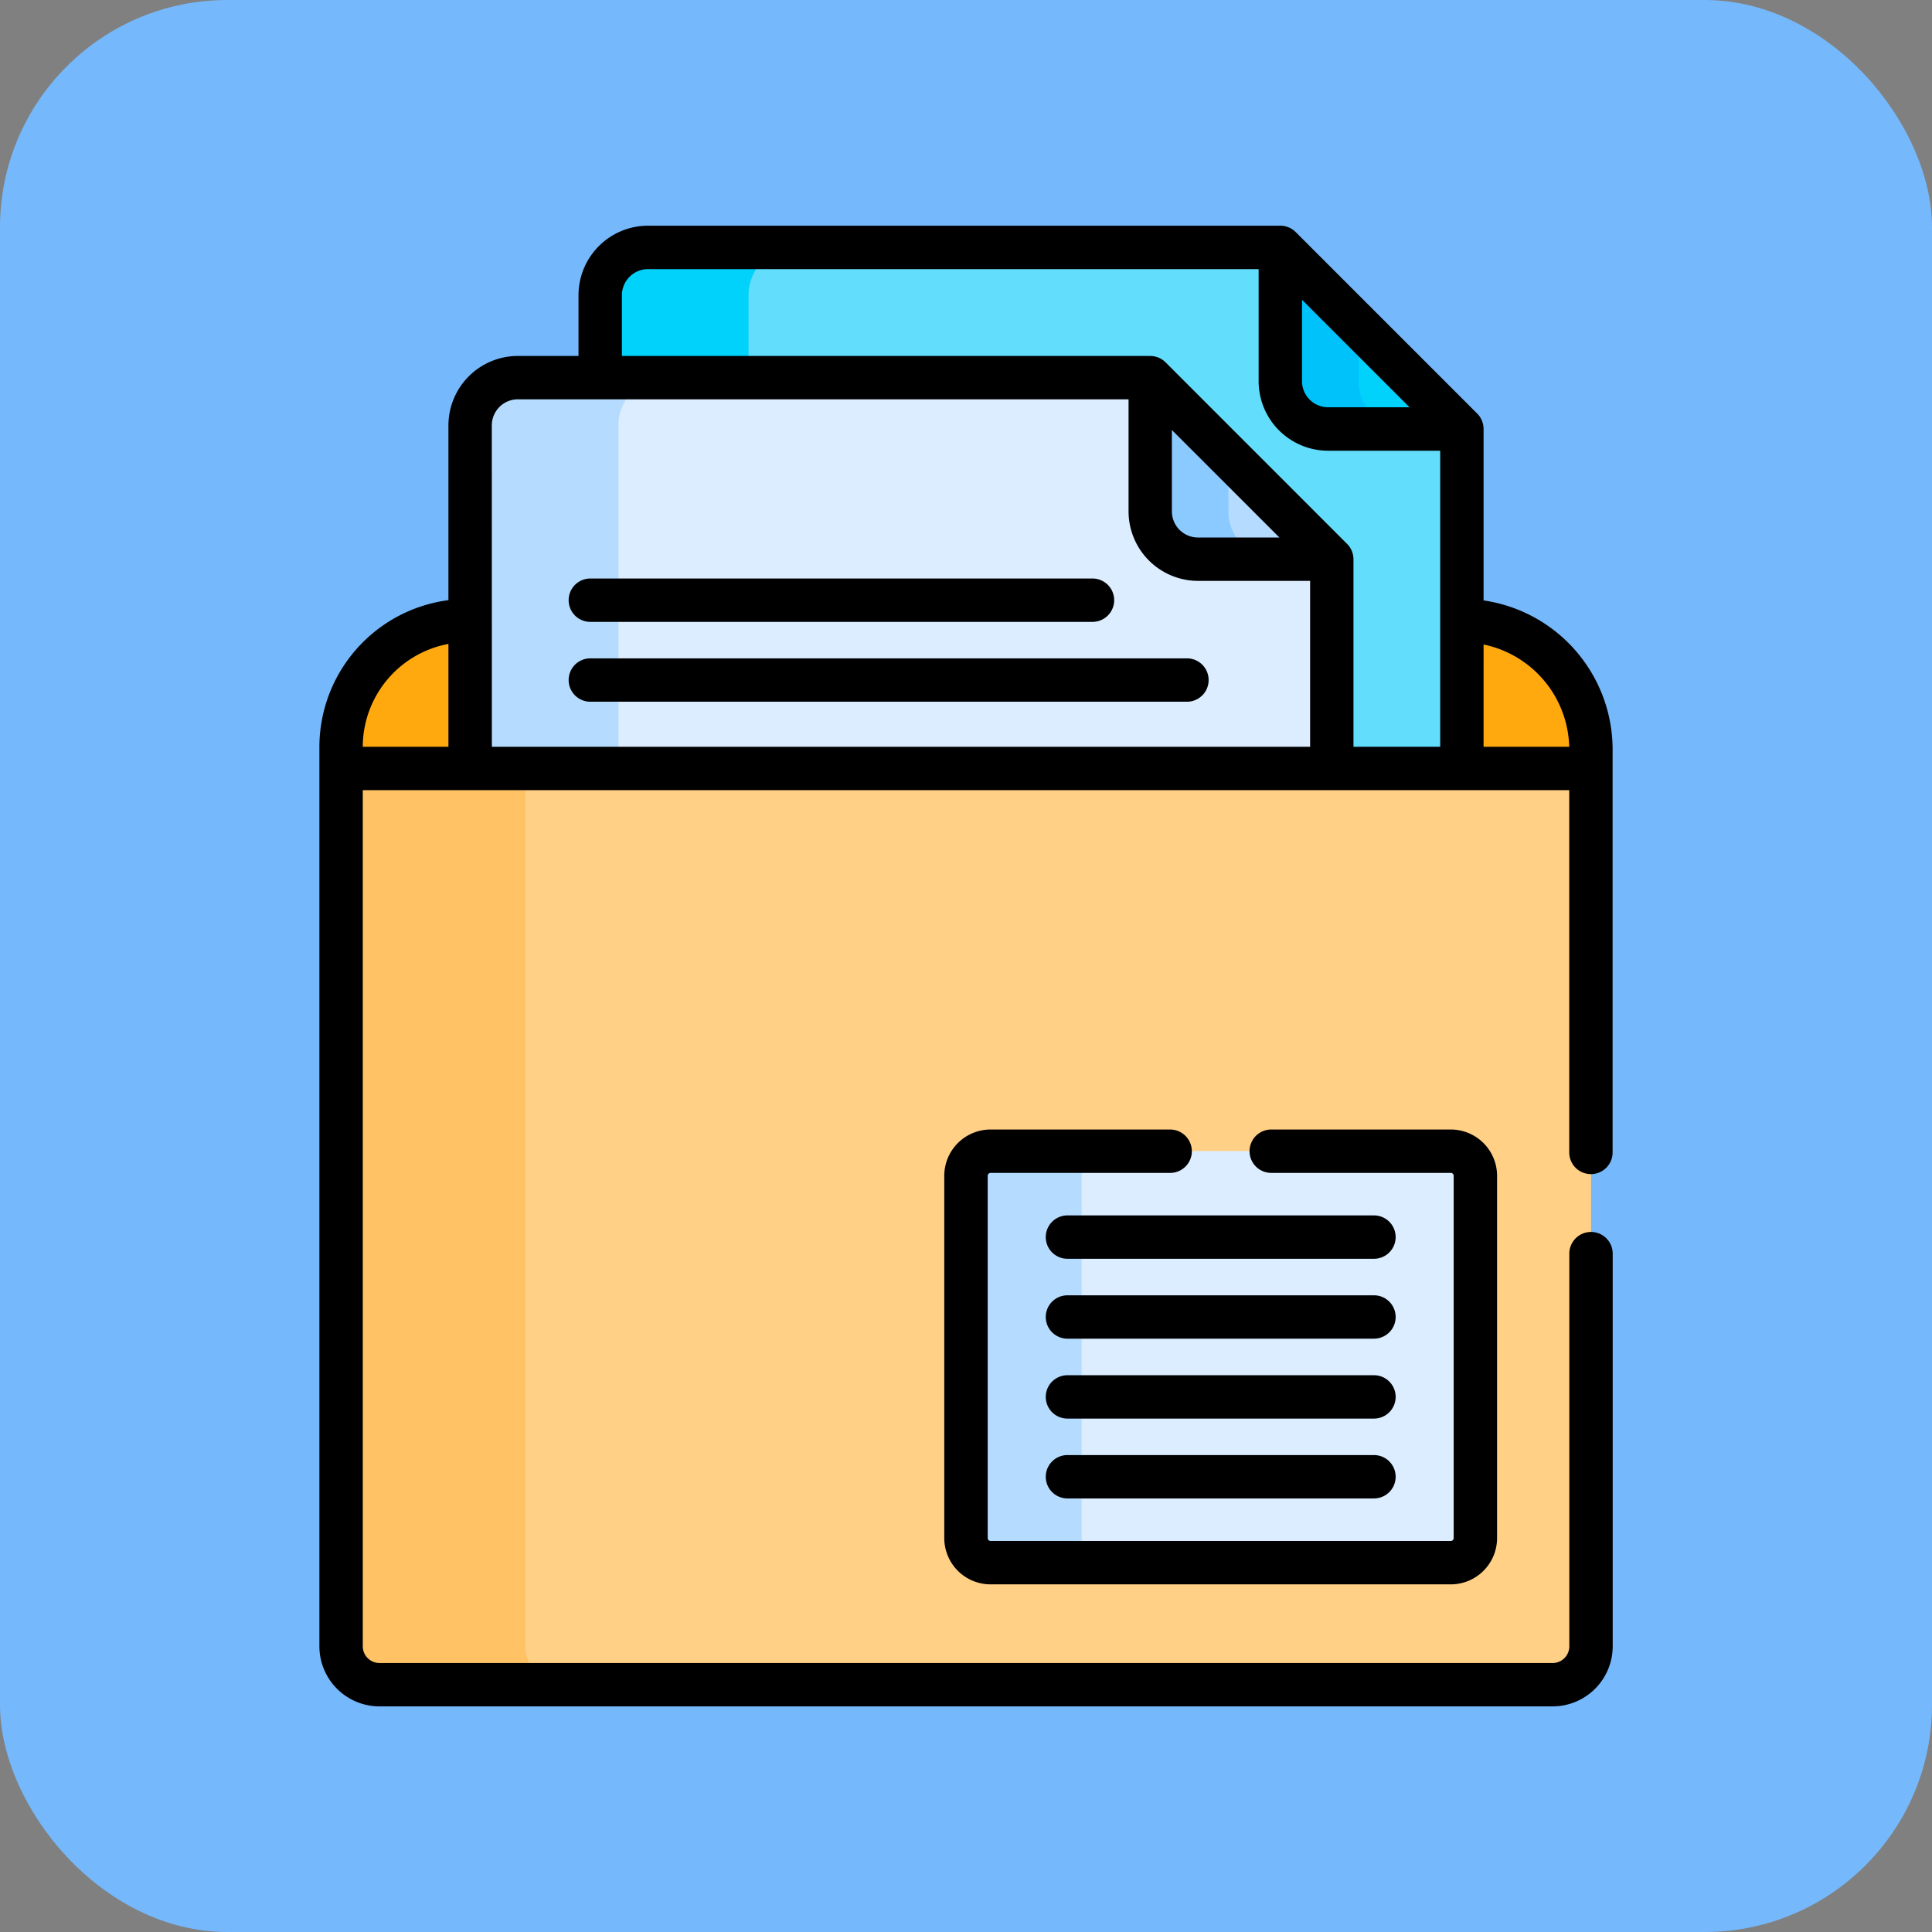 <svg xmlns="http://www.w3.org/2000/svg" width="85" height="85" viewBox="0 0 85 85">
  <rect x="0" y="0" width="85" height="85" fill="#808080" stroke="none"/>
  <g id="Grupo_1116834" data-name="Grupo 1116834" transform="translate(-179.711 -2281)">
    <rect id="Rectángulo_407620" data-name="Rectángulo 407620" width="85" height="85" rx="10" transform="translate(179.711 2281)" fill="#75b8fb"/>
    <g id="Grupo_1118437" data-name="Grupo 1118437" transform="translate(161.363 2290.93)">
      <g id="Grupo_1118435" data-name="Grupo 1118435" transform="translate(33.36 0.949)">
        <path id="Trazado_889547" data-name="Trazado 889547" d="M424.941,136.5h-.009l-.378.223v6.552H430.3l.314-.267v-.839A5.685,5.685,0,0,0,424.941,136.5Z" transform="translate(-375.621 -120.084)" fill="#ffa90f"/>
        <path id="Trazado_889548" data-name="Trazado 889548" d="M159.886,8.369l-.406-.912h-27.82a2.1,2.1,0,0,0-2.1,2.1v3.628l.874.716h23.323l7.657,7.443v9.478h5.45l.606-.442V15.445l-.945-.418Z" transform="translate(-118.158 -7.457)" fill="#62ddfc"/>
        <g id="Grupo_1118434" data-name="Grupo 1118434" transform="translate(11.401 0)">
          <path id="Trazado_889549" data-name="Trazado 889549" d="M136.078,9.559a2.1,2.1,0,0,1,2.1-2.1h-6.519a2.1,2.1,0,0,0-2.1,2.1v3.628l.874.716h6.519l-.874-.716V9.559Z" transform="translate(-129.559 -7.457)" fill="#00d2fc"/>
        </g>
        <path id="Trazado_889550" data-name="Trazado 889550" d="M45.622,136.5h-.116a5.577,5.577,0,0,0-5.561,5.561v.947l.549.152H46.05v-6.3Z" transform="translate(-39.945 -120.084)" fill="#ffa90f"/>
        <path id="Trazado_889551" data-name="Trazado 889551" d="M364.741,7.457v5.886a2.1,2.1,0,0,0,2.1,2.1h5.886Z" transform="translate(-323.418 -7.457)" fill="#00d2fc"/>
        <path id="Trazado_889552" data-name="Trazado 889552" d="M114.975,53.7l-.49-1.2H86.666a2.1,2.1,0,0,0-2.1,2.1V69.693l.824.824H120.21l2.264-.824V60.486l-1.179-.55Z" transform="translate(-78.887 -46.768)" fill="#dbedff"/>
        <path id="Trazado_889553" data-name="Trazado 889553" d="M91.084,54.6a2.1,2.1,0,0,1,2.1-2.1H86.667a2.1,2.1,0,0,0-2.1,2.1V69.692l.824.824h6.519l-.824-.824Z" transform="translate(-78.888 -46.767)" fill="#b5dcff"/>
        <path id="Trazado_889554" data-name="Trazado 889554" d="M319.746,52.5v5.886a2.1,2.1,0,0,0,2.1,2.1h5.886Z" transform="translate(-284.148 -46.768)" fill="#b5dcff"/>
        <path id="Trazado_889555" data-name="Trazado 889555" d="M368.176,13.343V10.892l-3.435-3.435v5.886a2.1,2.1,0,0,0,2.1,2.1h3.435a2.1,2.1,0,0,1-2.1-2.1Z" transform="translate(-323.418 -7.457)" fill="#00c2fb"/>
        <path id="Trazado_889556" data-name="Trazado 889556" d="M323.181,58.384V55.933L319.746,52.5v5.886a2.1,2.1,0,0,0,2.1,2.1h3.435A2.1,2.1,0,0,1,323.181,58.384Z" transform="translate(-284.148 -46.768)" fill="#8bcaff"/>
        <path id="Trazado_889557" data-name="Trazado 889557" d="M94.933,187.649H39.945v38.617a1.69,1.69,0,0,0,1.69,1.69H93.243a1.69,1.69,0,0,0,1.69-1.69Z" transform="translate(-39.945 -164.724)" fill="#ffd086"/>
        <path id="Trazado_889558" data-name="Trazado 889558" d="M48.049,226.266V187.649h-8.1v38.617a1.69,1.69,0,0,0,1.69,1.69h8.1A1.69,1.69,0,0,1,48.049,226.266Z" transform="translate(-39.945 -164.724)" fill="#ffc365"/>
        <path id="Trazado_889559" data-name="Trazado 889559" d="M277.377,320H257.127a1.081,1.081,0,0,0-1.081,1.081v15.939a1.081,1.081,0,0,0,1.081,1.081h20.249a1.081,1.081,0,0,0,1.081-1.081V321.083A1.081,1.081,0,0,0,277.377,320Z" transform="translate(-228.552 -280.238)" fill="#dbedff"/>
        <path id="Trazado_889560" data-name="Trazado 889560" d="M261.128,337.023V321.083A1.081,1.081,0,0,1,262.209,320h-5.082a1.081,1.081,0,0,0-1.081,1.081v15.939a1.081,1.081,0,0,0,1.081,1.081h5.082A1.081,1.081,0,0,1,261.128,337.023Z" transform="translate(-228.552 -280.238)" fill="#b5dcff"/>
      </g>
      <g id="Grupo_1118436" data-name="Grupo 1118436" transform="translate(32.4 0)">
        <path id="Trazado_889561" data-name="Trazado 889561" d="M38.077,16.474A6.523,6.523,0,0,0,32.4,22.933V62.5a2.647,2.647,0,0,0,2.644,2.644H86.652A2.647,2.647,0,0,0,89.3,62.5V45.225a.954.954,0,0,0-1.908,0V62.5a.736.736,0,0,1-.736.736H35.044a.736.736,0,0,1-.735-.736V24.834H87.388V40.772a.954.954,0,1,0,1.908,0V23.04a6.632,6.632,0,0,0-5.677-6.554V8.942a.959.959,0,0,0-.279-.675L75.352.279A.963.963,0,0,0,74.677,0H46.857A3.06,3.06,0,0,0,43.8,3.056V5.73H41.133a3.06,3.06,0,0,0-3.056,3.056Zm0,6.452H34.308A4.614,4.614,0,0,1,38.077,18.4Zm45.543-4.5a4.722,4.722,0,0,1,3.767,4.5H83.619ZM75.631,3.258l4.73,4.73H76.779A1.149,1.149,0,0,1,75.631,6.84Zm-29.921-.2a1.149,1.149,0,0,1,1.148-1.148H73.723V6.84A3.06,3.06,0,0,0,76.779,9.9h4.932V22.925H77.895V14.673A.959.959,0,0,0,77.615,14L69.627,6.01a.966.966,0,0,0-.675-.279H45.71ZM74.637,13.718H71.054a1.149,1.149,0,0,1-1.148-1.148V8.988ZM39.985,8.786a1.149,1.149,0,0,1,1.148-1.148H68v4.932a3.06,3.06,0,0,0,3.056,3.056h4.932v7.3h-36Z" transform="translate(-32.4 0)"/>
        <path id="Trazado_889562" data-name="Trazado 889562" d="M298.021,425.126H284.535a.954.954,0,0,0,0,1.908h13.486a.954.954,0,0,0,0-1.908Z" transform="translate(-251.624 -371.039)"/>
        <path id="Trazado_889563" data-name="Trazado 889563" d="M298.021,397.5H284.535a.954.954,0,1,0,0,1.908h13.486a.954.954,0,0,0,0-1.908Z" transform="translate(-251.624 -346.926)"/>
        <path id="Trazado_889564" data-name="Trazado 889564" d="M298.021,369.873H284.535a.954.954,0,0,0,0,1.908h13.486a.954.954,0,0,0,0-1.908Z" transform="translate(-251.624 -322.815)"/>
        <path id="Trazado_889565" data-name="Trazado 889565" d="M298.021,342.246H284.535a.954.954,0,0,0,0,1.908h13.486a.954.954,0,0,0,0-1.908Z" transform="translate(-251.624 -298.703)"/>
        <path id="Trazado_889566" data-name="Trazado 889566" d="M145.794,149.617H119.544a.954.954,0,1,0,0,1.908h26.249a.954.954,0,0,0,0-1.908Z" transform="translate(-107.624 -130.582)"/>
        <path id="Trazado_889567" data-name="Trazado 889567" d="M119.543,123.9h22.093a.954.954,0,0,0,0-1.908H119.543a.954.954,0,1,0,0,1.908Z" transform="translate(-107.623 -106.47)"/>
        <path id="Trazado_889568" data-name="Trazado 889568" d="M258.434,312.545h-7.9a2.038,2.038,0,0,0-2.036,2.036V330.52a2.038,2.038,0,0,0,2.036,2.036h20.249a2.038,2.038,0,0,0,2.036-2.036V314.581a2.038,2.038,0,0,0-2.036-2.036h-7.9a.954.954,0,1,0,0,1.908h7.9a.127.127,0,0,1,.127.127V330.52a.127.127,0,0,1-.127.127H250.536a.127.127,0,0,1-.127-.127V314.581a.127.127,0,0,1,.127-.127h7.9a.954.954,0,0,0,0-1.908Z" transform="translate(-221.006 -272.781)"/>
      </g>
    </g>
  </g>
</svg>
